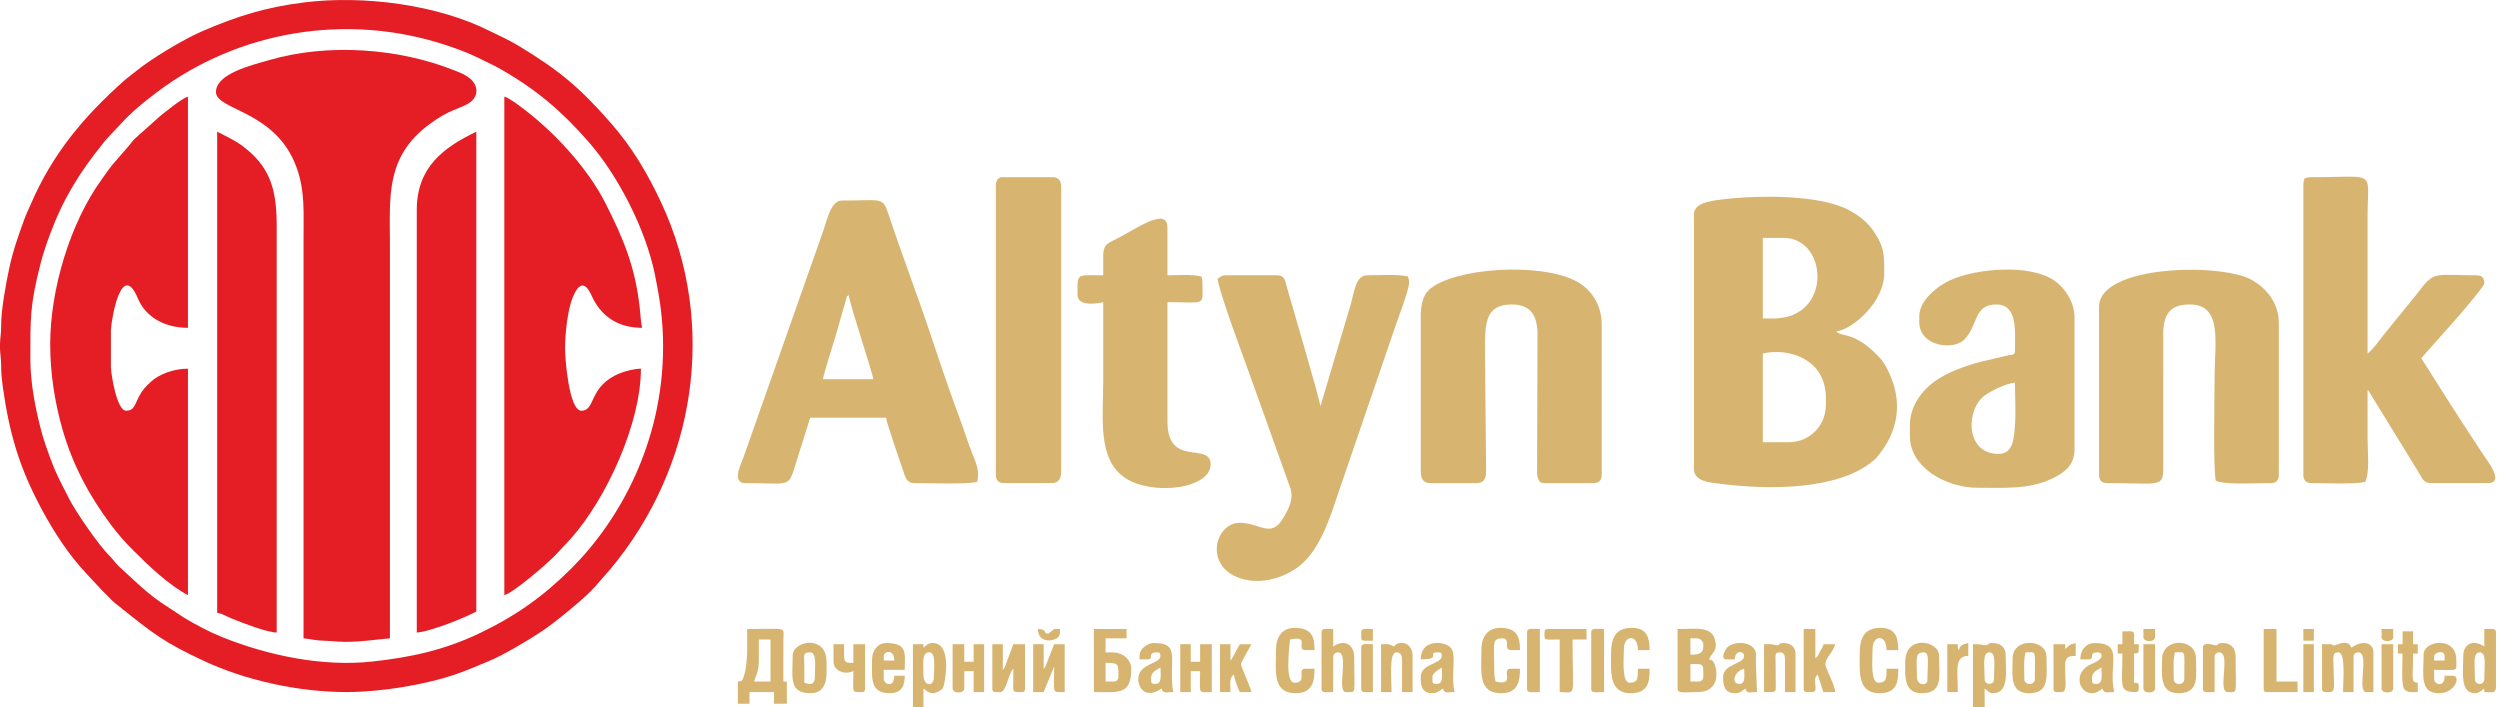 <?xml version="1.0" ?>
<svg xmlns="http://www.w3.org/2000/svg" viewBox="0 0 304 86" fill="none">
	<path fill-rule="evenodd" clip-rule="evenodd" d="M26.262 11.188C26.262 13.443 33.651 13.408 36.113 20.501C37.09 23.314 36.909 25.705 36.909 29.358V77.624C37.683 77.689 38.446 77.897 39.321 77.909C40.306 77.923 40.9 78.05 42.019 78.05C43.943 78.05 45.767 77.761 47.413 77.624V29.642C47.413 23.922 46.856 19.098 52.198 15.12C54.609 13.326 55.823 13.259 56.924 12.605C58.397 11.73 58.117 10.21 56.989 9.421C56.354 8.977 56.047 8.877 55.282 8.571C48.496 5.849 39.884 5.228 32.741 7.304C30.587 7.931 26.262 8.957 26.262 11.188Z" fill="rgb(228,30,36)"/>
	<path fill-rule="evenodd" clip-rule="evenodd" d="M3.692 43.696C3.692 38.646 3.631 37.114 4.939 32.025C5.273 30.726 5.668 29.605 6.083 28.485C7.675 24.188 9.659 20.989 12.512 17.453C12.767 17.139 12.784 17.072 13.096 16.758L15.367 14.346C16.507 13.203 17.846 12.142 19.144 11.167C29.019 3.749 42.246 1.478 54.354 5.527C55.444 5.891 56.775 6.372 57.827 6.879C58.883 7.388 60.073 7.94 61.037 8.496C65.317 10.965 68.364 13.581 71.579 17.26C75.204 21.406 78.505 27.883 79.628 33.344C80.207 36.161 80.633 38.762 80.633 42.135C80.633 53.749 75.355 63.242 69.525 69.072C66.123 72.473 62.812 74.843 58.395 76.964C54.042 79.054 49.995 79.927 45.265 80.443C39.189 81.107 32.561 79.691 27.093 77.505C25.47 76.856 23.884 76.01 22.385 75.114L19.562 73.253C18.388 72.457 17.322 71.518 16.292 70.56L14.443 68.86C13.974 68.394 13.791 68.057 13.309 67.582C11.98 66.275 9.138 62.138 8.375 60.591C7.409 58.631 6.974 58.033 6.125 55.742C5.69 54.568 5.263 53.376 4.939 52.102C4.341 49.756 3.692 46.657 3.692 43.696ZM0 42.432V41.794C0.027 40.967 0.15 40.517 0.141 39.578C0.123 37.74 0.736 34.446 1.1 32.73C1.595 30.402 2.217 28.722 2.965 26.644C3.211 25.959 3.454 25.502 3.732 24.856C6.386 18.693 10.158 14.216 15.015 9.877C15.494 9.448 15.997 9.096 16.512 8.676C18.471 7.079 22.369 4.746 24.661 3.764C28.862 1.965 32.279 0.883 36.951 0.298C44.256 -0.617 53.237 0.585 59.528 3.759C60.738 4.369 61.694 4.746 63.003 5.536C68.016 8.565 70.514 10.645 74.356 15.052C76.903 17.975 78.773 21.149 80.397 24.626C87.29 39.379 84.668 56.772 74.147 69.293L72.358 71.336C71.326 72.57 67.415 75.748 65.956 76.717C64.206 77.879 61.237 79.661 59.32 80.444C58.062 80.958 56.905 81.471 55.563 81.939C51.7 83.287 46.263 84.155 42.162 84.155C36.266 84.155 29.831 82.722 24.795 80.369C19.971 78.115 18.702 77.126 14.359 73.629C14.048 73.378 13.971 73.355 13.661 73.049C13.201 72.594 12.846 72.228 12.386 71.768L10.471 69.709C8.313 67.404 6.553 64.686 5.064 61.913C2.376 56.907 1.137 52.76 0.342 47.045C0.233 46.262 0.133 45.321 0.141 44.549C0.15 43.625 0.027 43.22 0 42.432Z" fill="rgb(228,30,36)"/>
	<path fill-rule="evenodd" clip-rule="evenodd" d="M217.483 53.775H214.36V42.986C217.508 42.253 222.026 43.65 222.026 48.38V49.232C222.026 51.791 220.042 53.775 217.483 53.775ZM215.637 38.727H214.36V28.932H216.915C222.291 28.932 222.856 38.727 215.637 38.727ZM205.984 26.093V57.04C205.984 58.578 207.977 58.677 209.291 58.844C215.098 59.58 223.695 59.618 227.881 55.94C228.22 55.642 228.334 55.479 228.617 55.115C230.699 52.44 231.267 49.254 230.019 46.065C229.632 45.074 229.179 44.146 228.523 43.445C225.448 40.162 223.869 41.061 223.303 40.288C225.069 40.142 229.123 36.883 229.123 33.191C229.123 30.856 229.124 29.989 227.764 28.02C227.042 26.973 226.063 26.243 224.927 25.604C221.414 23.627 213.596 23.697 209.148 24.287C207.928 24.449 205.984 24.672 205.984 26.093Z" fill="rgb(215,181,113)"/>
	<path fill-rule="evenodd" clip-rule="evenodd" d="M61.326 72.371C62.428 72.078 66.271 68.777 67.466 67.581L69.453 65.45C73.784 60.564 77.936 51.43 77.936 44.831C77.185 44.831 76.068 45.122 75.476 45.353C71.493 46.913 72.503 49.942 70.696 49.942C69.171 49.942 68.709 43.523 68.709 42.418C68.709 40.652 69.01 37.675 69.657 36.127C70.932 33.082 71.862 35.848 72.162 36.41C73.317 38.579 75.258 39.863 78.078 39.863C77.926 39.211 77.873 38.172 77.794 37.449C77.246 32.444 75.792 28.986 73.629 24.721C71.635 20.79 68.094 16.837 64.701 14.059C64.075 13.546 62.038 11.92 61.326 11.755V72.371Z" fill="rgb(228,30,36)"/>
	<path fill-rule="evenodd" clip-rule="evenodd" d="M6.104 41.85C6.104 45.611 6.729 49.162 7.583 52.154C8.827 56.509 10.818 60.243 13.505 63.834C14.395 65.024 15.241 65.964 16.289 67.012C18.14 68.863 20.526 71.139 22.855 72.371V44.831C21.065 44.831 19.281 45.548 18.345 46.426C17.756 46.978 17.338 47.388 16.938 48.142C16.35 49.255 16.327 49.942 15.331 49.942C14.19 49.942 13.525 45.555 13.485 44.689L13.486 40.147C13.56 38.574 14.817 31.617 16.768 36.296C17.745 38.636 20.131 39.863 22.855 39.863V11.755C22.126 11.949 20.087 13.625 19.429 14.149L16.358 16.898C16.027 17.232 16 17.335 15.715 17.675L13.671 20.032C13.198 20.614 12.86 21.134 12.409 21.752C8.508 27.106 6.104 35.23 6.104 41.85Z" fill="rgb(228,30,36)"/>
	<path fill-rule="evenodd" clip-rule="evenodd" d="M103.207 35.888C103.294 36.944 106.12 45.297 106.188 46.109H100.084C100.137 45.463 101.311 41.892 101.585 40.938L102.883 36.416C103.105 35.773 102.697 36.262 103.207 35.888ZM89.721 57.892C89.721 58.414 90.084 58.743 90.43 58.743C95.507 58.743 95.834 59.279 96.482 57.271L98.522 50.794H107.749C107.803 51.437 109.486 56.199 109.824 57.237C110.066 57.984 110.249 58.743 111.156 58.743C112.863 58.743 117.459 58.919 118.822 58.601C119.234 56.835 118.432 55.964 117.598 53.438C117.117 51.978 116.614 50.655 116.107 49.25C115.096 46.452 114.11 43.551 113.162 40.696C111.56 35.874 109.626 30.859 108.017 25.967C107.333 23.888 107.134 24.389 102.355 24.389C101.094 24.389 100.612 26.554 100.173 27.885L90.41 55.6C90.209 56.135 89.721 57.18 89.721 57.892Z" fill="rgb(215,181,113)"/>
	<path fill-rule="evenodd" clip-rule="evenodd" d="M280.23 21.693C280.155 22.012 280.088 22.019 280.088 22.403V57.751C280.088 58.413 280.419 58.744 281.081 58.744C282.672 58.744 286.273 58.914 287.611 58.602C288.191 57.394 287.896 54.892 287.896 53.208C287.896 51.268 287.896 49.328 287.896 47.388C288.079 47.599 287.955 47.45 288.133 47.718L294.238 57.655C294.559 58.205 294.767 58.744 295.561 58.744H302.517C304.653 58.744 302.45 56.017 301.865 55.139C300.977 53.807 300.227 52.607 299.338 51.277C298.888 50.607 298.539 50.007 298.116 49.375L294.426 43.555L298.364 39.118C299.08 38.348 302.092 34.793 302.092 34.469C302.092 33.929 301.956 33.475 301.098 33.475C296.029 33.475 296.048 32.883 294.062 35.525C293.705 36 293.42 36.329 293.051 36.786L289.992 40.541C289.456 41.197 288.495 42.586 287.896 42.987V26.377C287.896 20.514 289.169 21.551 280.939 21.551C280.716 21.551 280.402 21.627 280.23 21.693Z" fill="rgb(215,181,113)"/>
	<path fill-rule="evenodd" clip-rule="evenodd" d="M172.764 38.444V57.325C172.764 58.172 173.053 58.745 173.9 58.745H179.578C180.424 58.745 180.714 58.172 180.714 57.325L180.572 42.562C180.57 39.256 180.623 37.025 183.837 37.025C186.244 37.025 186.96 38.5 186.96 40.716L186.907 57.65C187.001 58.179 187.134 58.745 187.67 58.745H193.774C194.436 58.745 194.768 58.414 194.768 57.752V39.438C194.768 36.894 193.328 35.057 191.647 34.183C187.149 31.844 176.718 32.595 173.795 35.217C173.036 35.897 172.764 37.053 172.764 38.444Z" fill="rgb(215,181,113)"/>
	<path fill-rule="evenodd" clip-rule="evenodd" d="M50.68 25.525V76.915C51.515 76.896 53.684 76.156 54.453 75.861C55.647 75.403 56.88 74.909 57.919 74.359V16.014C53.951 17.918 50.68 20.327 50.68 25.525Z" fill="rgb(228,30,36)"/>
	<path fill-rule="evenodd" clip-rule="evenodd" d="M26.406 74.501C27.155 74.676 27.515 74.943 28.128 75.193C29.388 75.706 32.472 76.915 33.646 76.915V27.371C33.646 22.74 32.677 20.107 29.41 17.694C28.482 17.009 27.443 16.563 26.406 16.014V74.501Z" fill="rgb(228,30,36)"/>
	<path fill-rule="evenodd" clip-rule="evenodd" d="M255.244 37.309V57.751C255.244 58.413 255.575 58.744 256.238 58.744C262.654 58.744 263.077 59.371 263.054 56.759L263.049 40.712C263.036 37.924 264.127 37.025 266.317 37.025C270.291 37.025 269.299 41.802 269.299 45.542C269.299 47.772 269.099 56.998 269.441 58.461C270.515 58.977 274.419 58.744 276.113 58.744C276.775 58.744 277.106 58.413 277.106 57.751V39.296C277.106 36.727 275.477 34.982 273.839 34.046C270.169 31.949 255.244 32.185 255.244 37.309Z" fill="rgb(215,181,113)"/>
	<path fill-rule="evenodd" clip-rule="evenodd" d="M148.064 33.902C148.184 35.354 151.173 43.357 152.021 45.703L156.847 59.19C157.353 60.567 156.872 61.605 155.973 63.105C154.565 65.454 153.096 63.572 150.761 63.572C147.756 63.572 146.339 68.844 150.822 70.324C153.347 71.157 156.105 70.24 157.842 68.949C160.447 67.012 161.681 63.109 162.667 60.147L169.695 39.634C170.136 38.311 171.345 35.26 171.345 34.328C171.345 33.944 171.277 33.937 171.203 33.618C169.906 33.316 167.659 33.476 166.234 33.476C164.877 33.476 164.688 35.442 164.278 36.914L160.602 49.28C160.593 49.301 160.575 49.346 160.556 49.376C160.487 48.538 157.011 36.812 156.501 34.976C156.282 34.185 156.253 33.476 155.304 33.476H149.057C148.536 33.476 148.371 33.696 148.064 33.902Z" fill="rgb(215,181,113)"/>
	<path fill-rule="evenodd" clip-rule="evenodd" d="M243.035 55.195C238.887 55.195 239.034 49.664 241.413 48.037C242.207 47.493 243.898 46.629 245.022 46.535C245.022 48.136 245.141 50.242 245.015 51.781C244.903 53.145 244.862 55.195 243.035 55.195ZM233.382 38.443V39.154C233.382 42.108 237.457 42.639 238.819 41.326C240.573 39.634 239.936 37.024 242.751 37.024C245.378 37.024 245.022 40.259 245.022 42.702C245.022 43.185 244.677 43.119 244.24 43.198L240.904 43.979C238.966 44.492 236.79 45.26 235.226 46.392C233.683 47.508 232.246 49.437 232.246 51.646V53.066C232.246 56.832 236.615 59.312 240.48 59.312C243.597 59.312 246.741 59.538 249.473 58.226C250.907 57.538 252.263 56.678 252.263 54.627V38.585C252.263 36.647 250.986 34.917 249.789 34.102C246.823 32.081 240.395 32.627 237.215 34.043C235.576 34.772 233.382 36.544 233.382 38.443Z" fill="rgb(215,181,113)"/>
	<path fill-rule="evenodd" clip-rule="evenodd" d="M121.094 22.544V57.751C121.094 58.413 121.425 58.744 122.088 58.744H127.908C128.754 58.744 129.044 58.171 129.044 57.324V22.686C129.044 22.031 128.729 21.551 128.05 21.551H121.804C121.345 21.551 121.094 22.066 121.094 22.544Z" fill="rgb(215,181,113)"/>
	<path fill-rule="evenodd" clip-rule="evenodd" d="M134.152 31.062V33.475C130.795 33.475 131.029 33.168 131.029 35.889C131.029 37.434 133.974 36.825 134.152 36.741C134.152 39.958 134.152 43.176 134.152 46.394C134.152 50.804 133.408 55.899 136.873 58.153C140.205 60.321 147.212 59.425 147.212 56.473C147.212 53.636 141.96 56.982 141.96 51.22V36.741C146.768 36.741 146.219 37.321 146.219 34.327C146.219 33.944 146.151 33.936 146.077 33.617C144.818 33.324 143.275 33.475 141.96 33.475V27.655C141.96 25.02 137.937 27.979 135.618 29.122C134.717 29.566 134.152 29.764 134.152 31.062Z" fill="rgb(215,181,113)"/>
	<path fill-rule="evenodd" clip-rule="evenodd" d="M92.276 80.323V77.767H93.695V82.878H91.708C91.811 82.436 91.994 82.158 92.102 81.711C92.23 81.186 92.276 80.93 92.276 80.323ZM90.856 79.045C90.856 79.942 90.74 81.442 90.425 82.305C90.27 82.73 90.288 82.83 89.721 82.878V85.575H91.14V84.156H94.121V85.575H95.683V82.878H95.257L95.262 77.762C95.288 76.137 95.805 76.489 90.856 76.489V79.045Z" fill="rgb(215,181,113)"/>
	<path fill-rule="evenodd" clip-rule="evenodd" d="M206.551 82.877H205.557V80.748C207.236 80.748 207.119 80.631 207.119 82.31C207.119 82.642 206.884 82.877 206.551 82.877ZM205.557 79.612V77.625H206.409C206.74 77.625 207.119 78.004 207.119 78.335V78.619C207.119 79.521 206.437 79.612 205.557 79.612ZM203.996 83.73C203.996 84.384 204.794 84.155 206.409 84.155C209.349 84.155 208.757 81.233 208.459 80.686C208.235 80.274 208.247 80.292 207.829 80.18C208.029 79.43 208.877 79.335 208.566 77.891C208.175 76.079 206.223 76.489 203.996 76.489V83.73Z" fill="rgb(215,181,113)"/>
	<path fill-rule="evenodd" clip-rule="evenodd" d="M283.351 78.334H282.357V83.728C282.357 84.25 282.661 84.154 283.351 84.154C284.029 84.154 283.777 83.003 283.777 81.741C283.776 79.947 283.499 79.327 284.345 79.327C285.256 79.327 284.913 82.746 284.913 84.154H286.191V79.895C286.191 79.563 286.426 79.327 286.758 79.327C288.215 79.327 286.508 84.154 287.752 84.154H288.604V79.327C288.604 78.249 287.482 77.704 285.906 78.76C285.589 77.569 284 78.54 283.731 78.489C283.339 78.415 284.002 78.334 283.351 78.334Z" fill="rgb(215,181,113)"/>
	<path fill-rule="evenodd" clip-rule="evenodd" d="M135.431 82.877H134.437V80.606C136.058 80.606 135.999 80.701 135.999 82.309C135.999 82.642 135.763 82.877 135.431 82.877ZM133.018 84.154C136.04 84.154 137.561 84.56 137.561 81.315C137.561 80.257 136.564 79.328 135.289 79.328H134.437V77.624H136.992V76.488H133.018V84.154Z" fill="rgb(215,181,113)"/>
	<path fill-rule="evenodd" clip-rule="evenodd" d="M155.162 79.045C155.162 81.538 154.672 84.298 157.575 84.298C159.65 84.298 159.847 82.733 159.847 81.316H158.711C157.672 81.316 159.016 83.02 157.433 83.02C156.194 83.02 156.784 78.752 156.866 77.767C159.39 77.18 157.523 79.045 158.711 79.045H159.847C159.847 77.532 159.57 76.348 157.433 76.348C155.877 76.348 155.162 77.479 155.162 79.045Z" fill="rgb(215,181,113)"/>
	<path fill-rule="evenodd" clip-rule="evenodd" d="M180.146 78.903C180.146 81.546 179.634 84.298 182.559 84.298C184.633 84.298 184.83 82.733 184.83 81.316H183.695C182.453 81.316 184.413 83.476 181.849 82.878C181.812 82.434 181.707 82.374 181.707 81.885C181.707 78.237 181.329 77.626 182.701 77.626C183.753 77.626 182.792 79.045 183.695 79.045H184.83C184.83 77.532 184.554 76.348 182.417 76.348C180.948 76.348 180.146 77.409 180.146 78.903Z" fill="rgb(215,181,113)"/>
	<path fill-rule="evenodd" clip-rule="evenodd" d="M226.142 79.613C226.142 81.736 225.878 84.298 228.556 84.298C230.807 84.298 230.827 82.673 230.827 81.316H229.407C229.407 82.445 229.4 83.02 228.414 83.02C227.41 83.02 227.704 80.064 227.704 78.903C227.704 77.218 229.407 77.034 229.407 79.045H230.827C230.827 77.777 230.653 76.348 228.698 76.348C226.642 76.348 226.142 77.572 226.142 79.613Z" fill="rgb(215,181,113)"/>
	<path fill-rule="evenodd" clip-rule="evenodd" d="M195.904 79.613C195.904 81.736 195.639 84.298 198.317 84.298C200.569 84.298 200.589 82.673 200.589 81.316H199.169C199.169 82.445 199.161 83.02 198.175 83.02C197.171 83.02 197.465 80.064 197.465 78.903C197.465 77.218 199.169 77.034 199.169 79.045H200.589C200.589 77.777 200.415 76.348 198.459 76.348C196.403 76.348 195.904 77.572 195.904 79.613Z" fill="rgb(215,181,113)"/>
	<path fill-rule="evenodd" clip-rule="evenodd" d="M300.955 82.594C300.955 80.902 300.65 79.328 301.523 79.328C302.395 79.328 302.091 80.902 302.091 82.594C302.091 83.35 300.955 83.35 300.955 82.594ZM303.511 76.915V83.67C303.383 84.362 303.02 84.155 302.091 84.155V83.729C301.791 83.93 301.471 84.297 300.955 84.297C299.079 84.297 299.535 81.533 299.535 79.754C299.535 78.354 300.677 77.671 302.091 78.619V76.489C303.108 76.489 303.511 76.349 303.511 76.915Z" fill="rgb(215,181,113)"/>
	<path fill-rule="evenodd" clip-rule="evenodd" d="M241.332 82.593C241.332 80.901 241.027 79.327 241.9 79.327C242.772 79.327 242.468 80.901 242.468 82.593C242.468 83.349 241.332 83.349 241.332 82.593ZM239.912 78.334V85.999H241.332V83.728C241.618 83.92 241.905 84.296 242.326 84.296C244.363 84.296 243.887 81.564 243.887 79.611C243.887 78.745 243.254 78.191 242.326 78.191C241.606 78.191 242.14 78.197 241.759 78.356C241.11 78.624 241.715 78.334 239.912 78.334Z" fill="rgb(215,181,113)"/>
	<path fill-rule="evenodd" clip-rule="evenodd" d="M160.699 76.915V83.729C160.699 84.295 161.101 84.155 162.119 84.155V79.896C162.119 79.564 162.355 79.328 162.687 79.328C164.144 79.328 162.437 84.155 163.681 84.155C165.002 84.155 164.675 84.618 164.675 79.896C164.675 78.541 163.647 77.595 162.119 78.619V76.489C161.101 76.489 160.699 76.349 160.699 76.915Z" fill="rgb(215,181,113)"/>
	<path fill-rule="evenodd" clip-rule="evenodd" d="M112.29 82.025C112.29 80.69 112.049 79.327 112.999 79.327C113.826 79.327 113.567 81.138 113.567 82.309C113.567 83.544 112.29 83.531 112.29 82.025ZM112.29 78.76V78.334H111.012V85.999H112.29V83.728C112.59 83.929 112.909 84.296 113.425 84.296C113.801 84.296 114.461 83.971 114.654 83.68C114.859 83.371 115.922 78.191 113.425 78.191C112.78 78.191 112.684 78.495 112.29 78.76Z" fill="rgb(215,181,113)"/>
	<path fill-rule="evenodd" clip-rule="evenodd" d="M219.328 83.729C219.328 84.251 219.631 84.154 220.322 84.154C221.329 84.154 220.222 82.619 221.032 82.025L221.724 84.16L223.162 84.154C223.097 83.38 222.346 81.898 222.049 81.131C221.669 80.148 222.835 79.557 223.162 78.334H221.742C221.645 78.75 221.497 78.896 221.325 79.196C221.08 79.625 221.133 79.756 220.748 80.038V76.488H219.328V83.729Z" fill="rgb(215,181,113)"/>
	<path fill-rule="evenodd" clip-rule="evenodd" d="M120.666 83.728C120.666 84.25 120.969 84.154 121.659 84.154C122.281 84.154 122.529 82.458 122.985 81.646C123.148 81.357 123.086 81.47 123.221 81.315C123.221 81.837 123.225 82.359 123.216 82.881C123.194 84.194 123.082 84.154 124.215 84.154C124.542 84.154 124.641 84.055 124.641 83.728V78.334H123.221L122.18 81.125C122.017 81.415 122.079 81.302 121.944 81.457V78.334H120.666V83.728Z" fill="rgb(215,181,113)"/>
	<path fill-rule="evenodd" clip-rule="evenodd" d="M125.633 84.154H126.91L128.188 81.031C128.188 84.476 127.831 84.154 129.466 84.154V78.334H128.188L127.146 80.984C126.984 81.273 127.045 81.159 126.91 81.315V78.334H125.633V84.154Z" fill="rgb(215,181,113)"/>
	<path fill-rule="evenodd" clip-rule="evenodd" d="M211.521 83.162C210.428 83.162 210.908 81.591 212.088 81.316C212.088 82.111 212.3 83.162 211.521 83.162ZM209.959 80.181H210.953C210.98 78.957 212.088 79.189 212.088 79.755C212.088 80.784 209.533 80.706 209.533 82.31C209.533 82.954 209.507 84.297 210.953 84.297C211.642 84.297 211.832 83.996 212.23 83.73C212.406 84.386 212.793 84.156 213.65 84.156L213.509 80.463C213.515 79.737 213.637 79.29 213.274 78.852C212.5 77.916 210.653 78.024 209.988 78.791C209.772 79.041 209.133 80.181 209.959 80.181Z" fill="rgb(215,181,113)"/>
	<path fill-rule="evenodd" clip-rule="evenodd" d="M140.539 83.16C139.947 83.16 139.972 83.076 139.972 82.451C139.972 81.676 140.64 81.485 141.108 81.173C141.108 81.954 141.345 83.16 140.539 83.16ZM138.552 80.179H139.546C140.42 80.179 139.41 79.327 140.682 79.327C141.009 79.327 141.108 79.426 141.108 79.753C141.108 80.777 138.41 80.641 138.41 82.593C138.41 83.561 139.226 85.083 141.25 83.728C141.424 84.385 141.811 84.154 142.669 84.154C142.429 83.123 142.52 81.575 142.531 80.317C142.545 78.758 142.198 78.191 140.256 78.191C139.768 78.191 139.261 78.52 139.002 78.783C138.64 79.153 138.552 79.48 138.552 80.179Z" fill="rgb(215,181,113)"/>
	<path fill-rule="evenodd" clip-rule="evenodd" d="M254.96 83.16C254.367 83.16 254.392 83.076 254.392 82.451C254.392 81.676 255.061 81.485 255.527 81.173C255.527 81.954 255.765 83.16 254.96 83.16ZM252.972 80.179H253.966C254.84 80.179 253.83 79.327 255.102 79.327C255.634 79.327 256.015 80.076 254.37 80.725C252.059 81.639 252.704 84.296 254.392 84.296C254.929 84.296 255.339 83.95 255.67 83.728C255.845 84.385 256.232 84.154 257.09 84.154C256.311 80.816 258.38 78.191 254.676 78.191C253.788 78.191 252.972 78.897 252.972 80.179Z" fill="rgb(215,181,113)"/>
	<path fill-rule="evenodd" clip-rule="evenodd" d="M174.751 83.16C174.123 83.16 174.184 83.062 174.184 82.308C174.184 81.833 174.995 81.39 175.32 81.172C175.32 81.954 175.557 83.16 174.751 83.16ZM172.764 80.179C175.474 80.179 173.357 79.327 174.894 79.327C175.221 79.327 175.32 79.426 175.32 79.753C175.32 80.765 172.764 80.68 172.764 82.308C172.764 83.056 172.715 84.296 174.184 84.296C174.72 84.296 175.13 83.95 175.461 83.728C175.636 84.385 176.023 84.154 176.881 84.154C176.374 81.98 177.214 79.548 176.359 78.713C175.578 77.95 172.764 77.676 172.764 80.179Z" fill="rgb(215,181,113)"/>
	<path fill-rule="evenodd" clip-rule="evenodd" d="M246.158 82.593C246.158 81.296 246.047 80.412 246.3 79.327C247.695 79.327 247.436 78.845 247.436 82.593C247.436 83.363 246.158 83.363 246.158 82.593ZM244.738 80.038C244.738 81.95 244.274 84.296 246.725 84.296C249.298 84.296 248.855 82.185 248.855 79.895C248.855 77.627 244.738 77.516 244.738 80.038Z" fill="rgb(215,181,113)"/>
	<path fill-rule="evenodd" clip-rule="evenodd" d="M107.465 79.753C107.465 79.233 108.742 78.826 108.742 80.321H107.465V79.753ZM106.045 80.179C106.045 82.249 105.69 84.296 108.175 84.296C109.737 84.296 110.02 83.264 110.02 82.167H108.742C108.742 83.766 107.465 83.154 107.465 82.593V81.457H110.02C110.02 79.452 110.414 78.191 107.748 78.191C106.737 78.191 106.045 79.115 106.045 80.179Z" fill="rgb(215,181,113)"/>
	<path fill-rule="evenodd" clip-rule="evenodd" d="M98.519 83.162C98.135 83.162 98.128 83.095 97.809 83.02C97.809 82.358 97.812 81.695 97.809 81.032C97.801 79.708 97.561 79.329 98.519 79.329C99.345 79.329 99.087 81.14 99.087 82.311C99.087 82.746 98.955 83.162 98.519 83.162ZM96.39 79.755C96.39 82.209 95.854 84.298 98.519 84.298C100.806 84.298 100.506 81.917 100.506 80.465C100.506 77.144 96.39 77.874 96.39 79.755Z" fill="rgb(215,181,113)"/>
	<path fill-rule="evenodd" clip-rule="evenodd" d="M264.331 82.593C264.331 81.297 264.22 80.412 264.473 79.328C265.867 79.328 265.608 78.846 265.608 82.593C265.608 83.364 264.331 83.364 264.331 82.593ZM262.911 80.18C262.911 81.849 262.504 84.297 264.898 84.297C267.506 84.297 267.028 82.178 267.028 80.038C267.028 77.562 262.911 77.459 262.911 80.18Z" fill="rgb(215,181,113)"/>
	<path fill-rule="evenodd" clip-rule="evenodd" d="M295.986 79.896C295.986 79.225 297.263 79.048 297.263 79.754V80.322H295.986V79.896ZM294.708 79.612C294.708 81.926 294.192 84.297 296.553 84.297C298.595 84.297 299.276 82.168 298.257 82.168H297.263C297.263 83.766 295.986 83.155 295.986 82.593V81.457C299.076 81.457 298.683 81.769 298.683 80.18C298.683 77.366 294.708 77.827 294.708 79.612Z" fill="rgb(215,181,113)"/>
	<path fill-rule="evenodd" clip-rule="evenodd" d="M267.877 78.76V83.728C267.877 84.294 268.279 84.154 269.297 84.154V79.895C269.297 79.563 269.532 79.327 269.864 79.327C271.321 79.327 269.614 84.154 270.858 84.154C272.179 84.154 271.852 84.617 271.852 79.895C271.852 78.832 271.33 78.191 270.29 78.191C269.365 78.191 269.941 78.616 269.196 78.43C268.722 78.312 267.877 78.1 267.877 78.76Z" fill="rgb(215,181,113)"/>
	<path fill-rule="evenodd" clip-rule="evenodd" d="M233.097 82.311C233.097 80.085 232.815 79.329 233.948 79.329C234.679 79.329 234.374 80.731 234.374 82.736C234.374 83.388 233.097 83.432 233.097 82.311ZM231.677 80.465C231.677 81.917 231.377 84.298 233.664 84.298C236.328 84.298 235.794 82.209 235.794 79.755C235.794 77.874 231.677 77.144 231.677 80.465Z" fill="rgb(215,181,113)"/>
	<path fill-rule="evenodd" clip-rule="evenodd" d="M143.521 84.154H144.799V81.598H145.935C145.935 84.556 145.602 84.154 147.354 84.154V78.334H145.935V80.463H144.799V78.334H143.521V84.154Z" fill="rgb(215,181,113)"/>
	<path fill-rule="evenodd" clip-rule="evenodd" d="M115.838 83.728C115.838 84.363 117.258 84.363 117.258 83.728V81.598H118.394V84.154H119.671V78.334H118.394V80.463H117.258V78.334H115.838V83.728Z" fill="rgb(215,181,113)"/>
	<path fill-rule="evenodd" clip-rule="evenodd" d="M214.502 78.334V84.154C216.031 84.154 215.942 84.28 215.934 83.173L215.909 80.309C215.903 79.559 215.813 79.327 216.489 79.327C216.926 79.327 217.057 79.743 217.057 80.179V84.154H218.335V79.469C218.335 78.707 217.756 78.191 216.915 78.191C215.991 78.191 216.658 78.613 215.728 78.401C215.546 78.36 215.609 78.358 215.366 78.335C215.123 78.312 214.758 78.334 214.502 78.334Z" fill="rgb(215,181,113)"/>
	<path fill-rule="evenodd" clip-rule="evenodd" d="M187.813 76.915C187.813 77.937 187.657 77.766 189.659 77.766V84.154C191.783 84.154 191.22 85.104 191.22 77.766H192.924V76.488H188.239C187.912 76.488 187.813 76.587 187.813 76.915Z" fill="rgb(215,181,113)"/>
	<path fill-rule="evenodd" clip-rule="evenodd" d="M169.499 78.62L169.319 78.516C168.761 78.258 168.719 78.336 167.938 78.336V84.156H169.215C169.215 82.748 168.873 79.329 169.784 79.329C170.377 79.329 170.493 79.695 170.493 80.465V84.156H171.771V79.755C171.771 78.037 170.061 77.811 169.499 78.62Z" fill="rgb(215,181,113)"/>
	<path fill-rule="evenodd" clip-rule="evenodd" d="M148.348 84.154H149.625C149.625 82.957 149.459 82.458 150.051 82.025C150.099 82.605 150.536 83.728 150.761 84.154H152.18C152.015 83.443 150.903 81.058 150.903 80.747C150.903 80.518 151.995 78.684 152.18 78.334H150.761L149.96 79.804C149.863 79.974 149.903 79.922 149.805 80.075C149.642 80.329 149.753 80.174 149.625 80.321V78.334H148.348V84.154Z" fill="rgb(215,181,113)"/>
	<path fill-rule="evenodd" clip-rule="evenodd" d="M275.262 83.729C275.262 84.056 275.361 84.154 275.687 84.154H279.378V82.877H276.823V76.488H275.262V83.729Z" fill="rgb(215,181,113)"/>
	<path fill-rule="evenodd" clip-rule="evenodd" d="M101.359 80.463C101.359 81.557 102.685 82.12 103.772 81.598C103.772 84.306 103.478 84.154 104.766 84.154C105.093 84.154 105.192 84.055 105.192 83.728V78.334H103.772V80.605C102.497 80.605 102.637 80.561 102.637 78.334H101.359V80.463Z" fill="rgb(215,181,113)"/>
	<path fill-rule="evenodd" clip-rule="evenodd" d="M258.083 78.336H257.516V79.471H258.083C258.083 83.329 257.592 84.156 259.645 84.156C260.126 84.156 260.071 83.906 260.071 83.446C260.071 83.017 259.904 83.053 259.503 83.02V79.471C260.154 79.417 260.071 79.462 260.071 78.336H259.503C259.503 76.527 259.744 76.774 258.083 76.774V78.336Z" fill="rgb(215,181,113)"/>
	<path fill-rule="evenodd" clip-rule="evenodd" d="M193.492 76.915V83.729C193.492 84.308 193.937 84.154 195.054 84.154V76.488C193.937 76.488 193.492 76.335 193.492 76.915Z" fill="rgb(215,181,113)"/>
	<path fill-rule="evenodd" clip-rule="evenodd" d="M185.686 76.915V83.729C185.686 84.308 186.131 84.154 187.247 84.154V76.488C186.131 76.488 185.686 76.335 185.686 76.915Z" fill="rgb(215,181,113)"/>
	<path fill-rule="evenodd" clip-rule="evenodd" d="M292.154 78.335H291.586V79.47H292.154C292.154 80.603 291.962 83.312 292.364 83.803C292.744 84.269 293.368 84.155 293.999 84.155V83.019C293.123 82.947 293.431 82.619 293.431 79.47H293.999V78.335H293.431V76.773H292.154V78.335Z" fill="rgb(215,181,113)"/>
	<path fill-rule="evenodd" clip-rule="evenodd" d="M251.127 78.902V78.334H249.707V83.728C249.707 84.25 250.01 84.154 250.701 84.154C251.381 84.154 251.136 82.871 251.125 81.597C251.113 80.268 251.036 79.753 252.405 79.753V78.191C251.429 78.419 251.769 78.472 251.127 78.902Z" fill="rgb(215,181,113)"/>
	<path fill-rule="evenodd" clip-rule="evenodd" d="M238.208 79.043C238.111 78.891 238.127 79.041 238.079 78.747C238.058 78.618 238.066 78.465 238.066 78.334H236.789V84.154H238.066C238.066 81.487 237.631 79.792 239.344 79.753V78.191C238.7 78.342 238.38 78.4 238.208 79.043Z" fill="rgb(215,181,113)"/>
	<path fill-rule="evenodd" clip-rule="evenodd" d="M165.523 78.76V83.729C165.523 84.295 165.925 84.155 166.943 84.155V78.335C165.925 78.335 165.523 78.194 165.523 78.76Z" fill="rgb(215,181,113)"/>
	<path fill-rule="evenodd" clip-rule="evenodd" d="M260.637 83.728C260.637 84.363 262.056 84.363 262.056 83.728V78.334H260.637V83.728Z" fill="rgb(215,181,113)"/>
	<path fill-rule="evenodd" clip-rule="evenodd" d="M289.598 83.728C289.598 84.363 291.017 84.363 291.017 83.728V78.334H289.598V83.728Z" fill="rgb(215,181,113)"/>
	<path fill-rule="evenodd" clip-rule="evenodd" d="M280.088 84.154H281.366V78.334H280.088V84.154Z" fill="rgb(215,181,113)"/>
	<path fill-rule="evenodd" clip-rule="evenodd" d="M128.901 76.488H128.19L127.481 77.057C126.805 77.057 127.391 76.488 126.203 76.488C126.242 78.225 128.026 77.996 128.566 77.575C128.896 77.316 128.901 77.025 128.901 76.488Z" fill="rgb(215,181,113)"/>
	<path fill-rule="evenodd" clip-rule="evenodd" d="M165.523 76.915C165.523 78.063 165.375 77.909 166.943 77.909V76.489C165.925 76.489 165.523 76.349 165.523 76.915Z" fill="rgb(215,181,113)"/>
	<path fill-rule="evenodd" clip-rule="evenodd" d="M260.637 77.482C260.637 78.117 262.056 78.117 262.056 77.482V76.488H260.637V77.482Z" fill="rgb(215,181,113)"/>
	<path fill-rule="evenodd" clip-rule="evenodd" d="M289.598 77.482C289.598 78.117 291.017 78.117 291.017 77.482V76.488H289.598V77.482Z" fill="rgb(215,181,113)"/>
	<path fill-rule="evenodd" clip-rule="evenodd" d="M280.088 77.908H281.366V76.488H280.088V77.908Z" fill="rgb(215,181,113)"/>
</svg>
